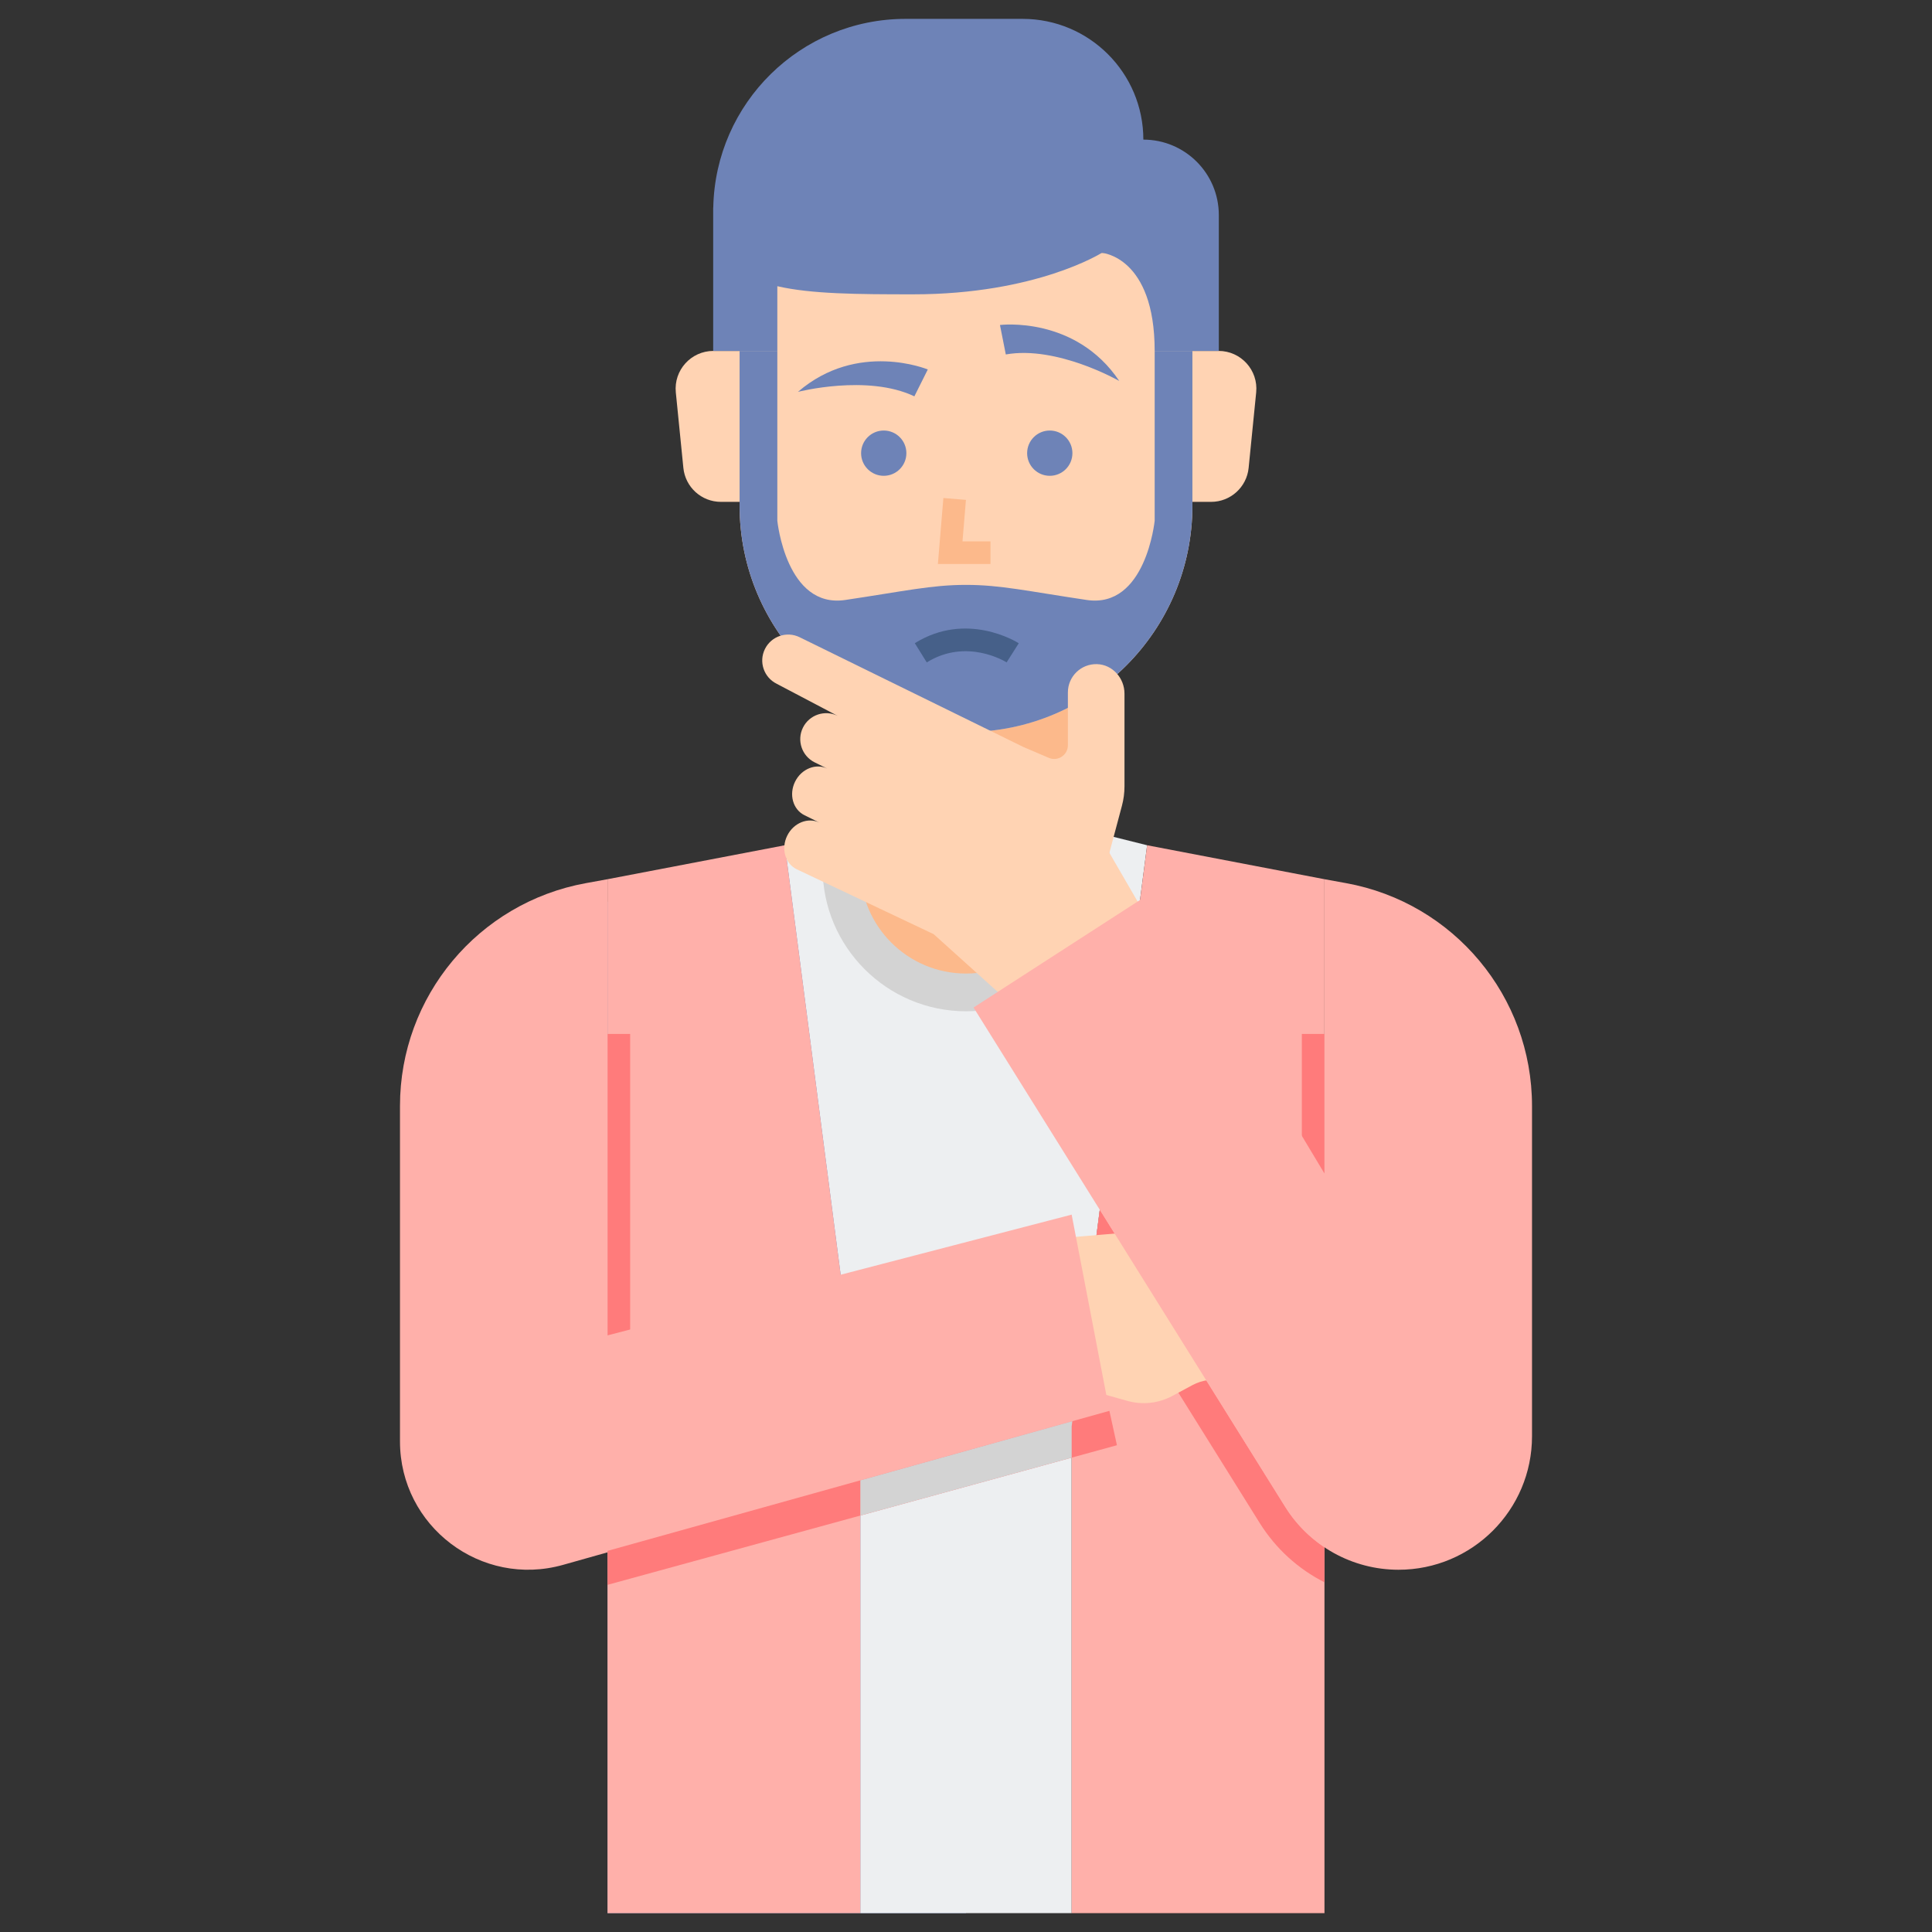 <?xml version="1.0" encoding="utf-8"?>
<!-- Generator: Adobe Illustrator 22.0.0, SVG Export Plug-In . SVG Version: 6.00 Build 0)  -->
<svg version="1.1" id="Layer_1" xmlns="http://www.w3.org/2000/svg" xmlns:xlink="http://www.w3.org/1999/xlink" x="0px" y="0px"
	 viewBox="0 0 512 512" style="enable-background:new 0 0 512 512;" xml:space="preserve">
<rect x="0" y="0" width="512" height="512" fill="#333333" stroke="none"/>
<style type="text/css">
	.st0{fill:#FF7B7B;}
	.st1{fill:#FFB236;}
	.st2{fill:#FFD3B3;}
	.st3{fill:#FCB98B;}
	.st4{fill:#6E83B7;}
	.st5{fill:#FFB0AA;}
	.st6{fill:#EDEFF1;}
	.st7{fill:#FFE352;}
	.st8{fill:#46BEE8;}
	.st9{fill:#9CE5FF;}
	.st10{fill:#80D6FB;}
	.st11{fill:#FFE67B;}
	.st12{fill:#F76161;}
	.st13{fill:#98CA69;}
	.st14{fill:#75AA40;}
	.st15{fill:#BFEA8C;}
	.st16{fill:#D3D3D3;}
	.st17{fill:#466089;}
	.st18{fill:#7C93BF;}
	.st19{fill:#FFC69F;}
	.st20{fill:#859CC1;}
	.st21{fill:#EFA470;}
	.st22{fill:#C1C1C1;}
	.st23{fill:#E2935D;}
	.st24{fill:#99E5FF;}
</style>
<g>
	<g>
		<g>
			<polygon class="st4" points="161,507 256,507 256,378 208,224 161,239 			"/>
		</g>
	</g>
	<g>
		<g>
			<polygon class="st6" points="208,224 228,378 228,507 284,507 284,378 304,224 284,219 228,219 			"/>
		</g>
	</g>
	<g>
		<g>
			<path class="st16" d="M294,221.5l-10-2.5h-56l-10,2.5v8.5c0,20.953,17.047,38,38,38s38-17.047,38-38V221.5z"/>
		</g>
	</g>
	<g>
		<g>
			<path class="st3" d="M256,182h-28v48c0,15.464,12.536,28,28,28s28-12.536,28-28v-48H256z"/>
		</g>
	</g>
	<g>
		<g>
			<path class="st2" d="M196,93h-6.95c-5.916,0-10.539,5.108-9.95,10.995l2,20c0.511,5.112,4.813,9.005,9.95,9.005H196V93z"/>
		</g>
	</g>
	<g>
		<g>
			<path class="st2" d="M316,93h6.95c5.916,0,10.539,5.108,9.95,10.995l-2,20c-0.511,5.112-4.813,9.005-9.95,9.005H316V93z"/>
		</g>
	</g>
	<g>
		<g>
			<polygon class="st5" points="161,507 228,507 228,378 208,224 161,233 			"/>
		</g>
	</g>
	<g>
		<g>
			<polygon class="st5" points="351,507 284,507 284,378 304,224 351,233 			"/>
		</g>
	</g>
	<g>
		<g>
			<path class="st0" d="M340.61,399.354l-49.156-78.755l-1.624,12.506l43.994,70.485c4.285,6.865,10.248,12.226,17.176,15.735
				v-9.283C346.881,407.296,343.314,403.687,340.61,399.354z"/>
		</g>
	</g>
	<g>
		<g>
			<rect x="345" y="274" class="st0" width="6" height="91"/>
		</g>
	</g>
	<g>
		<g>
			<rect x="161" y="274" class="st0" width="6" height="91"/>
		</g>
	</g>
	<g>
		<g>
			<path class="st2" d="M256,67h-60v67c0,33.137,26.863,60,60,60s60-26.863,60-60V67H256z"/>
		</g>
	</g>
	<g>
		<g>
			<circle class="st4" cx="234.2" cy="120.094" r="6"/>
		</g>
	</g>
	<g>
		<g>
			<circle class="st4" cx="278.2" cy="120.094" r="6"/>
		</g>
	</g>
	<g>
		<g>
			<polygon class="st3" points="262.488,149.463 248.549,149.463 250.007,131.976 255.985,132.474 255.07,143.463 262.488,143.463 
							"/>
		</g>
	</g>
	<g>
		<g>
			<path class="st4" d="M245.876,97.915c0,0-18.589-7.713-34.41,5.933c0,0,18.392-4.746,30.85,1.187L245.876,97.915z"/>
		</g>
	</g>
	<g>
		<g>
			<path class="st4" d="M265,86.127c0,0,19.968-2.516,31.612,14.831c0,0-16.479-9.446-30.064-7.023L265,86.127z"/>
		</g>
	</g>
	<g>
		<g>
			<path class="st4" d="M303,37c0-17.673-14.327-32-32-32h-31c-27.831,0-50.44,22.297-50.975,50L189,55v1l0,0v37h7h10V75.846
				C214.988,77.925,227.227,78,242,78c32.667,0,50-11,50-11s14,1,14,26h10h7V57C323,45.954,314.046,37,303,37z"/>
		</g>
	</g>
	<g>
		<g>
			<path class="st4" d="M306,93v45c0,0-2.333,23.333-18,21c-15.667-2.333-22.833-4-32-4s-16.333,1.667-32,4
				c-15.667,2.333-18-21-18-21V93h-10v41c0,33.137,26.863,60,60,60s60-26.863,60-60V93H306z"/>
		</g>
	</g>
	<g>
		<g>
			<path class="st17" d="M245.602,175.547l-3.17-5.094c13.762-8.567,26.992-0.338,27.549,0.017l-3.213,5.067
				C266.337,175.267,256.103,169.011,245.602,175.547z"/>
		</g>
	</g>
	<g>
		<g>
			<path class="st2" d="M283,327.957l33.708-2.847c6.536-0.644,13.03,1.572,17.809,6.077l6.133,5.805v26.289l-20.393,2.448
				c-1.491,0.179-2.936,0.637-4.259,1.349l-5.308,2.858c-3.65,1.966-7.921,2.438-11.913,1.316L290.761,369L283,327.957z"/>
		</g>
	</g>
	<g>
		<g>
			<path class="st5" d="M294,373.89l-144.774,40.814C127.532,420.82,106,404.519,106,381.98v-88.905
				c0-28.997,20.737-53.845,49.267-59.032L161,233v120.89l123-32L294,373.89z"/>
		</g>
	</g>
	<g>
		<g>
			<path class="st2" d="M294,226l3.325-12.468c0.448-1.681,0.675-3.413,0.675-5.153v-24.564c0-4.107-3.164-7.688-7.269-7.811
				c-4.247-0.128-7.731,3.278-7.731,7.497v14.001c0,2.604-2.662,4.361-5.057,3.337l-6.762-2.891l-59.256-29.068
				c-3.403-1.684-7.527-0.29-9.211,3.114c-1.684,3.403-0.29,7.527,3.113,9.211L222,189.714c-3.403-1.684-7.527-0.29-9.211,3.113
				c-1.684,3.403-0.29,7.527,3.113,9.211l3.377,1.671c-3.05-1.509-6.887,0.027-8.571,3.43c-1.684,3.403-0.576,7.385,2.474,8.894
				l4.016,1.987c-3.05-1.509-6.888,0.027-8.571,3.43c-1.684,3.403-0.576,7.385,2.474,8.894l36.33,17.215L269,267l36-22L294,226z"/>
		</g>
	</g>
	<g>
		<g>
			<path class="st5" d="M258,267l82.61,132.354C347.073,409.708,358.417,416,370.622,416h0C390.161,416,406,400.161,406,380.622
				v-87.548c0-28.997-20.737-53.845-49.267-59.032L351,233v78l-45-75L258,267z"/>
		</g>
	</g>
	<g>
		<g>
			<polygon class="st0" points="294,373.89 296,383 161,420 161,411 			"/>
		</g>
	</g>
	<g>
		<g>
			<polygon class="st16" points="228,401.637 284,386.289 284,378 284.178,376.631 228,392.306 			"/>
		</g>
	</g>
</g>
</svg>
